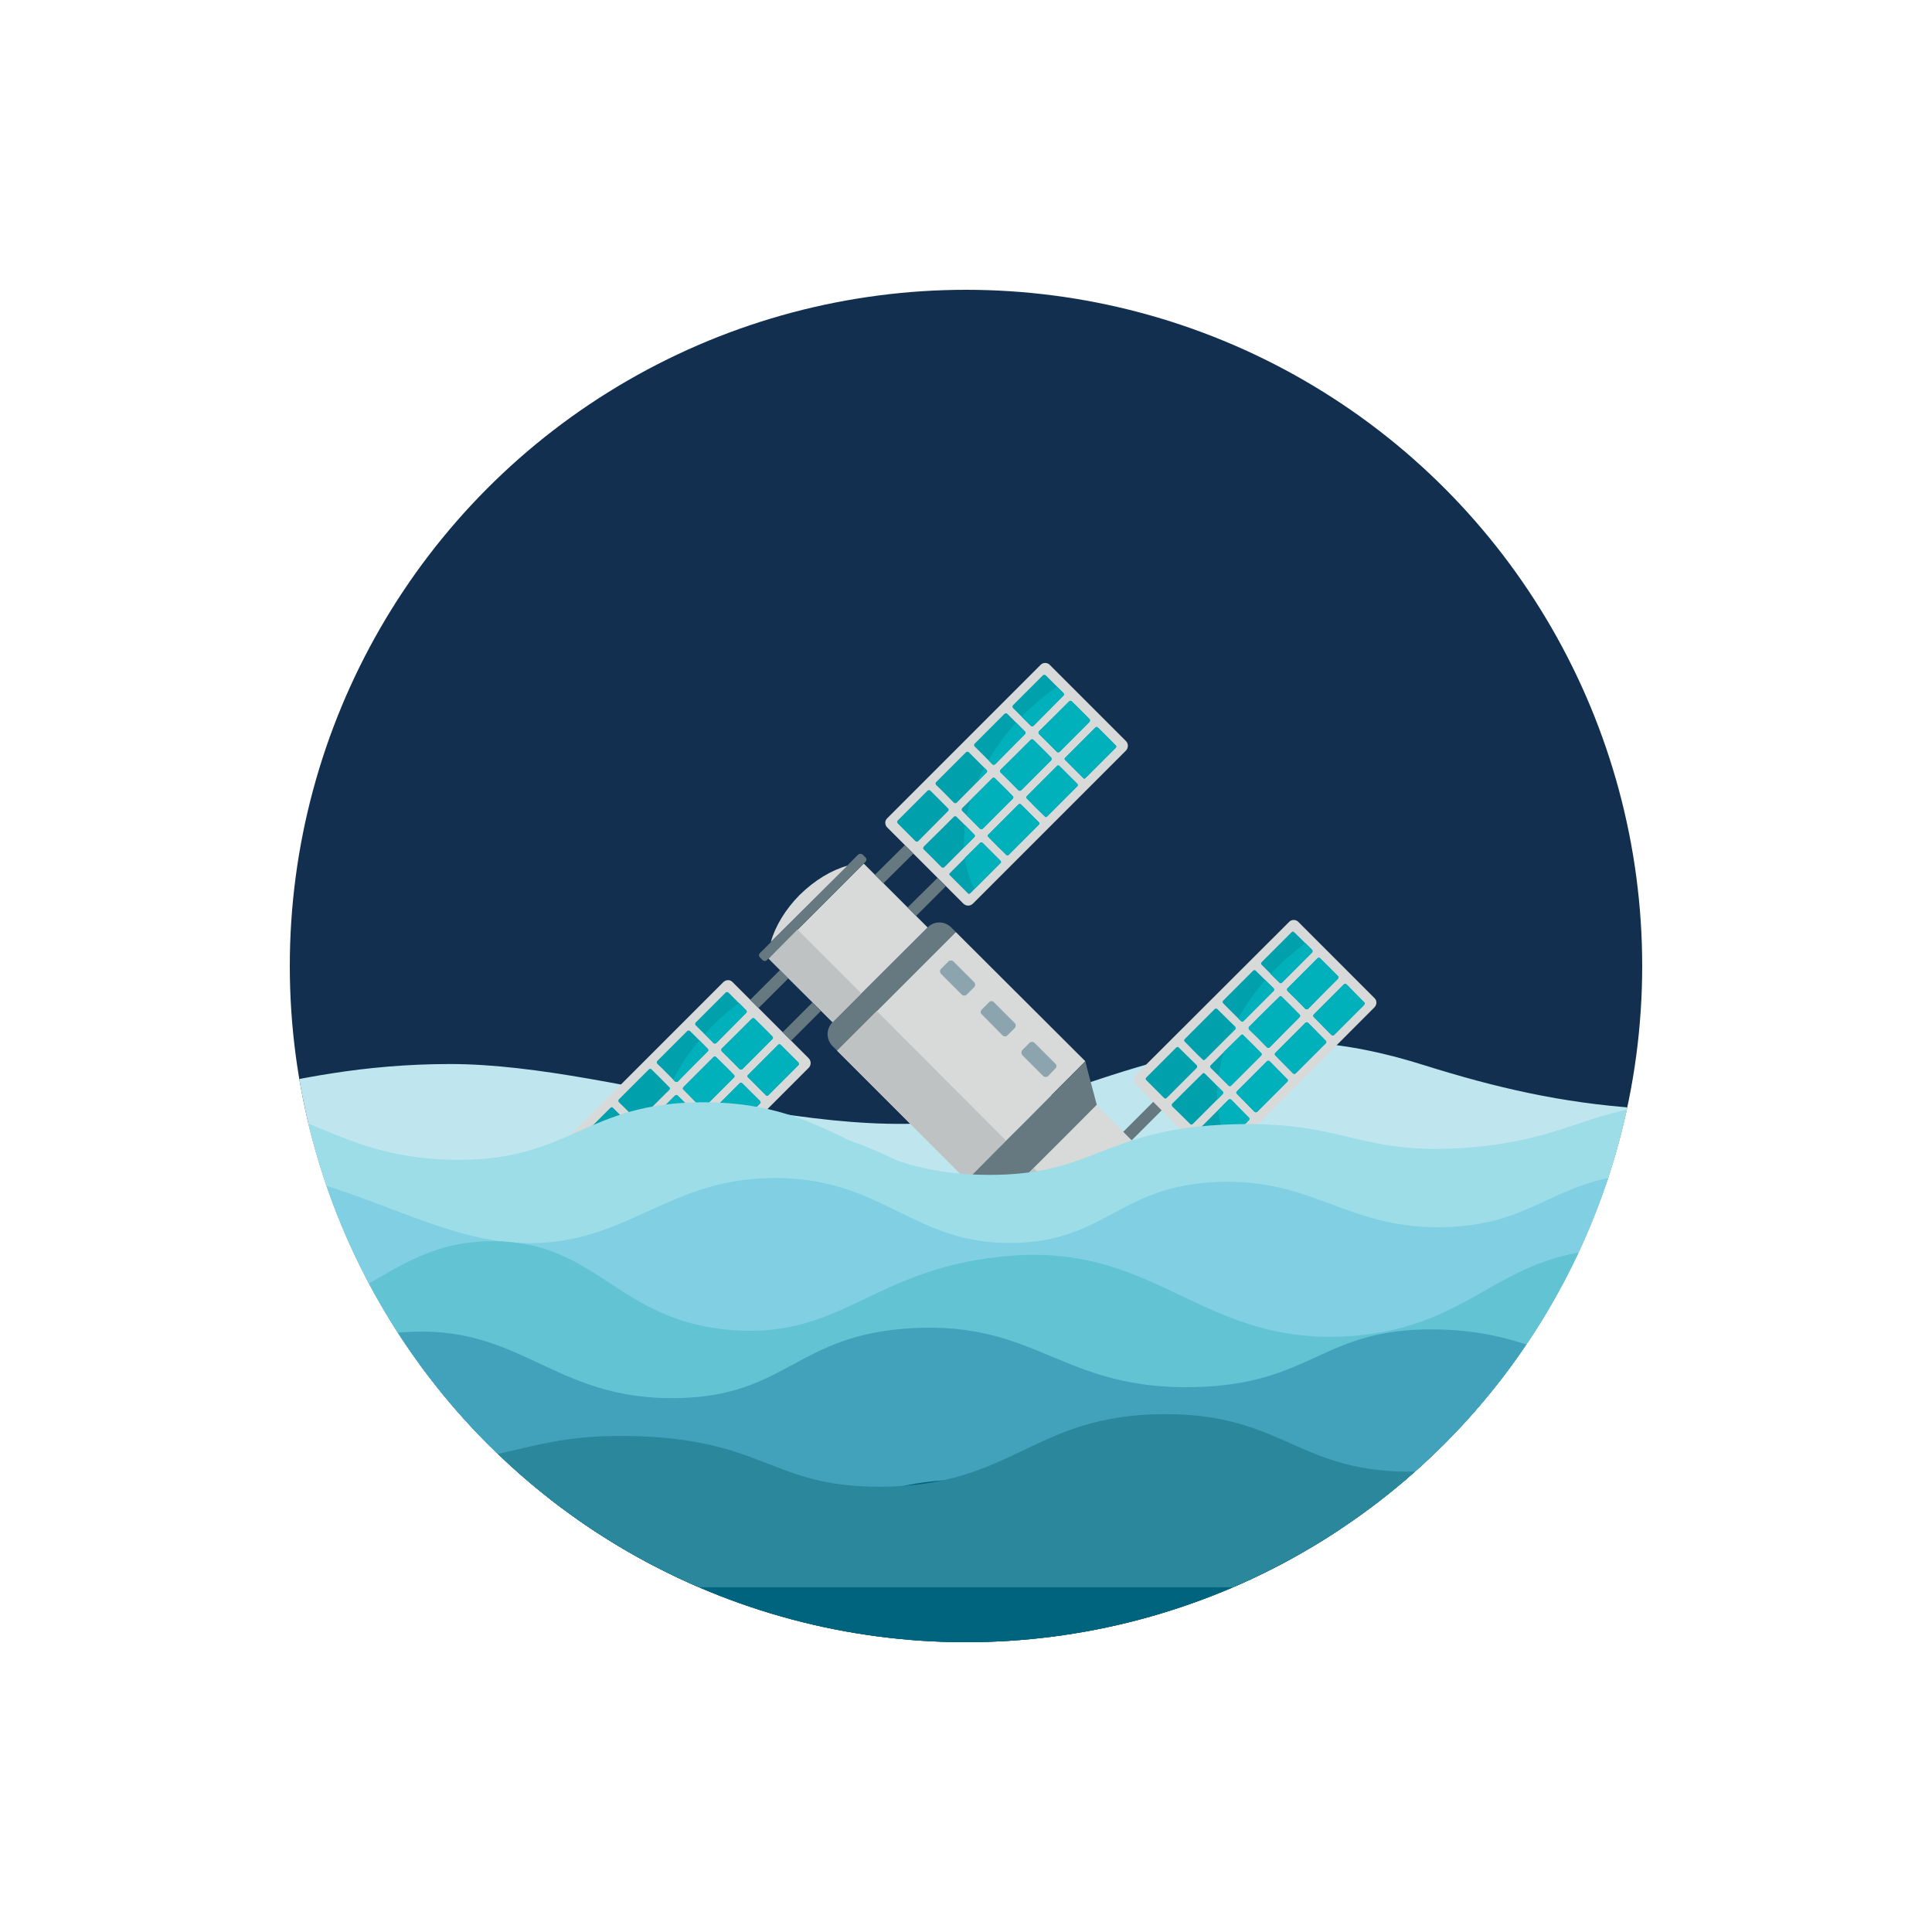 <?xml version="1.0" encoding="utf-8"?>
<!-- Generator: Adobe Illustrator 24.3.0, SVG Export Plug-In . SVG Version: 6.00 Build 0)  -->
<svg version="1.1" id="Layer_1" xmlns="http://www.w3.org/2000/svg" xmlns:xlink="http://www.w3.org/1999/xlink" x="0px" y="0px"
	 viewBox="0 0 500 500" style="enable-background:new 0 0 500 500;" xml:space="preserve">
<style type="text/css">
	.st0{fill:#122F4F;}
	.st1{clip-path:url(#SVGID_2_);}
	.st2{clip-path:url(#SVGID_4_);fill:#BFE6EF;}
	.st3{clip-path:url(#SVGID_4_);fill:#9CDDE8;}
	.st4{clip-path:url(#SVGID_4_);fill:#81CFE2;}
	.st5{clip-path:url(#SVGID_4_);fill:#62C3D3;}
	.st6{clip-path:url(#SVGID_4_);fill:#42A2BC;}
	.st7{clip-path:url(#SVGID_4_);fill:#00647F;}
	.st8{fill-rule:evenodd;clip-rule:evenodd;fill:#D8D9D9;}
	.st9{fill-rule:evenodd;clip-rule:evenodd;fill:#677980;}
	.st10{fill:#00A0AD;}
	.st11{fill:#00B0BB;}
	.st12{fill:#677980;}
	.st13{fill-rule:evenodd;clip-rule:evenodd;fill:#BEC2C3;}
	.st14{fill:#8CA4AD;}
	.st15{clip-path:url(#SVGID_2_);fill:#2B879C;}
	.st16{clip-path:url(#SVGID_6_);}
	.st17{clip-path:url(#SVGID_8_);fill:#9CDDE8;}
	.st18{clip-path:url(#SVGID_8_);fill:#81CFE2;}
	.st19{clip-path:url(#SVGID_8_);fill:#62C3D3;}
	.st20{clip-path:url(#SVGID_8_);fill:#42A2BC;}
	.st21{clip-path:url(#SVGID_8_);fill:#00647F;}
	.st22{clip-path:url(#SVGID_6_);fill:#2B879C;}
</style>
<circle class="st0" cx="250" cy="250" r="175"/>
<g>
	<defs>
		<circle id="SVGID_1_" cx="250" cy="250" r="175"/>
	</defs>
	<clipPath id="SVGID_2_">
		<use xlink:href="#SVGID_1_"  style="overflow:visible;"/>
	</clipPath>
	<g class="st1">
		<defs>
			<rect id="SVGID_3_" x="12.88" y="235.69" width="487.12" height="195.7"/>
		</defs>
		<clipPath id="SVGID_4_">
			<use xlink:href="#SVGID_3_"  style="overflow:visible;"/>
		</clipPath>
		<path class="st2" d="M500.16,282.55c-64.01,8.91-94.35,4.81-131.86-6.96c-37.5-11.77-59.93-4.91-103.43,10.43
			c-43.5,15.33-103.39-10.65-148.39-10.65c-45,0-72.06,15.58-103.89,15.58v32.63h487.38L500.16,282.55z"/>
		<path class="st3" d="M500.1,305.78c-11.52-6.32-29.47-14.07-51.05-13.62c-22.61,0.47-28.05,9.25-54.57,11.26
			c-27.83,2.11-31.47-6.96-60.66-6.06c-33.59,1.04-35.2,13.17-63.19,13.09c-34.55-0.09-39.41-18.64-73.38-18.79
			c-31.36-0.14-34.7,15.61-65.73,14.88c-30.75-0.73-39.16-16.48-69.14-16.66c-21.72-0.13-38.74,8.01-49.78,14.17v32.51h487.56
			L500.1,305.78z"/>
		<path class="st4" d="M499.72,321.17c-23.38-9.82-43.56-12.95-60.14-11.3c-23.65,2.34-27.44,13.16-49.93,14.07
			c-25.88,1.05-34.42-12.69-59.81-11.66c-25.34,1.03-28.78,15.21-52.38,15.78c-26.15,0.63-33.59-16.49-61.41-16.8
			c-28.91-0.33-39.01,17.96-66.67,16.81c-20.65-0.86-41.02-14.27-62.97-17.94c-17.05-2.85-27.71,1.46-73.83,19.66V358h487.12V321.17
			z"/>
		<path class="st5" d="M500.16,357.33c-16.63-13.68-41.25-29.13-69.13-27.65c-28.9,1.54-34.96,19.98-66.09,22.43
			c-38.51,3.03-50.1-23.49-87.84-20.78c-36.21,2.61-43.52,21.5-72.82,19.29c-29.67-2.24-34.58-22.72-61.55-23.01
			c-25.85-0.28-33.53,18.58-62.29,21.6c-16.49,1.73-38.63,2.23-67.85-22.48v47.5h487.41L500.16,357.33z"/>
		<path class="st6" d="M12.6,351.6c14.94,8.05,35.55,16.43,58.32,14.18c22.66-2.24,26.35-12.99,48.28-14.6
			c30.57-2.24,38.57,17.5,70.57,17.05c28.91-0.4,31.03-16.65,61.6-18.14c32.21-1.56,38.43,16.05,72.51,15.28
			c30.94-0.7,32.97-15.37,62.57-14.93c29.69,0.44,38.2,15.36,68.31,15.29c19.58-0.05,35.23-6.41,44.97-11.38v39.37H12.6V351.6z"/>
		<path class="st7" d="M499.72,406.6c-36.37-14.49-64.68-16.31-83.24-15.5c-37.48,1.63-46.58,14.48-81.33,12.92
			c-36.28-1.63-42.54-16.38-74.3-14.64c-27.68,1.51-29.33,13.07-57.13,13.78c-28.82,0.74-35.21-11.47-63.72-10.05
			c-26.39,1.32-27.83,12.11-50.07,11.19c-22.72-0.94-31.69-12.63-57.89-12.06c-8.24,0.18-14.9,1.51-19.44,2.58v36.56h487.12V406.6z"
			/>
	</g>
	<g class="st1">
		<polygon class="st8" points="247.35,241.2 280.88,274.65 250.17,305.44 216.64,271.91 		"/>
		<path class="st9" d="M247.35,241.2l-1.17-1.18c-1.72-1.72-4.47-1.72-6.11,0l-24.6,24.52c-1.72,1.72-1.72,4.47,0,6.19l1.18,1.18
			L247.35,241.2z"/>
		<polygon class="st8" points="240.06,240.02 223.53,223.49 198.93,248.09 215.46,264.55 		"/>
		<path class="st9" d="M223.22,221.14l0.78,0.78c0.31,0.31,0.31,0.78,0,1.1l-25.54,25.46c-0.31,0.31-0.78,0.31-1.1,0l-0.7-0.7
			c-0.31-0.31-0.31-0.78,0-1.1l25.46-25.54C222.43,220.91,222.9,220.91,223.22,221.14L223.22,221.14z"/>
		<path class="st8" d="M199.48,243.78c1.17-4.07,3.76-8.46,7.52-12.22c3.84-3.76,8.15-6.35,12.3-7.52L199.48,243.78z"/>
		<path class="st9" d="M283.85,285.94c-0.39-1.41-0.78-2.98-1.25-4.7c-0.55-1.96-1.1-4.15-1.72-6.58
			c-5.17,5.17-10.26,10.26-15.36,15.43c-5.17,5.09-10.26,10.19-15.36,15.36c2.43,0.63,4.54,1.18,6.5,1.72
			c1.72,0.47,3.29,0.86,4.78,1.25c3.68-3.76,7.44-7.44,11.2-11.2C276.41,293.46,280.17,289.7,283.85,285.94L283.85,285.94z"/>
		
			<rect x="269.03" y="292.16" transform="matrix(0.707 -0.707 0.707 0.707 -135.369 292.056)" class="st8" width="31.69" height="34.57"/>
		<path class="st9" d="M308.3,310.46l0.86,0.86c1.25,1.25,1.25,3.21,0,4.47l-17.94,17.94c-1.18,1.25-3.21,1.25-4.47,0l-0.86-0.86
			L308.3,310.46z"/>
		<path class="st8" d="M290.36,334.67c4.07-1.18,8.46-3.76,12.22-7.52c3.76-3.84,6.35-8.15,7.52-12.3L290.36,334.67z"/>
		<path class="st8" d="M271.71,172.1l19.66,19.66c0.7,0.71,0.7,1.8,0,2.51l-39.56,39.57c-0.71,0.71-1.8,0.71-2.51,0l-19.66-19.67
			c-0.71-0.7-0.71-1.8,0-2.43l39.64-39.64C269.91,171.39,271.08,171.39,271.71,172.1L271.71,172.1z"/>
		<g>
			<path class="st10" d="M266.78,187.84c0.16,0.16,0.47,0.16,0.7,0l7.76-7.83c0.16-0.16,0.16-0.47,0-0.63l-4.62-4.62
				c-0.16-0.16-0.47-0.16-0.71,0l-7.76,7.76c-0.16,0.16-0.16,0.47,0,0.71L266.78,187.84z"/>
			<path class="st10" d="M256.83,197.8c0.16,0.16,0.47,0.16,0.71,0c2.59-2.59,5.17-5.25,7.76-7.83c0.16-0.16,0.16-0.47,0-0.63
				c-1.57-1.57-3.06-3.06-4.62-4.62c-0.16-0.16-0.47-0.16-0.7,0c-2.59,2.59-5.17,5.17-7.76,7.76c-0.16,0.16-0.16,0.47,0,0.7
				C253.77,194.66,255.26,196.23,256.83,197.8z"/>
			<path class="st10" d="M256.83,201.4c-2.59,2.59-5.17,5.17-7.83,7.76c-0.16,0.23-0.16,0.55,0,0.7c1.57,1.57,3.13,3.06,4.62,4.62
				c0.23,0.16,0.55,0.16,0.7,0c2.59-2.59,5.17-5.17,7.76-7.76c0.23-0.24,0.23-0.55,0-0.71c-1.49-1.57-3.06-3.06-4.62-4.62
				C257.3,201.24,256.98,201.24,256.83,201.4z"/>
			<path class="st10" d="M268.89,189.96c1.57,1.57,3.13,3.06,4.62,4.62c0.23,0.16,0.55,0.16,0.7,0c2.59-2.59,5.17-5.17,7.76-7.76
				c0.16-0.23,0.16-0.55,0-0.71c-1.49-1.57-3.06-3.06-4.62-4.62c-0.16-0.16-0.47-0.16-0.63,0c-2.59,2.59-5.17,5.17-7.83,7.76
				C268.73,189.49,268.73,189.8,268.89,189.96z"/>
			<path class="st10" d="M264.27,204.53c2.59-2.59,5.17-5.17,7.76-7.76c0.16-0.23,0.16-0.55,0-0.7c-1.49-1.57-3.06-3.06-4.62-4.62
				c-0.16-0.16-0.47-0.16-0.63,0c-2.59,2.59-5.17,5.17-7.83,7.76c-0.16,0.23-0.16,0.55,0,0.7c1.57,1.57,3.13,3.06,4.62,4.62
				C263.8,204.69,264.11,204.69,264.27,204.53z"/>
			<path class="st10" d="M246.88,207.75c0.16,0.16,0.47,0.16,0.7,0c2.59-2.59,5.17-5.25,7.76-7.83c0.16-0.16,0.16-0.47,0-0.63
				c-1.57-1.57-3.06-3.06-4.62-4.62c-0.16-0.16-0.47-0.16-0.71,0c-2.59,2.59-5.17,5.17-7.76,7.76c-0.16,0.16-0.16,0.47,0,0.7
				C243.82,204.61,245.31,206.18,246.88,207.75z"/>
			<path class="st10" d="M264.27,208.22c-0.23-0.23-0.55-0.23-0.71,0c-2.59,2.59-5.17,5.17-7.76,7.76c-0.24,0.16-0.24,0.47,0,0.63
				c1.49,1.57,3.06,3.13,4.62,4.62c0.16,0.23,0.47,0.23,0.63,0c2.59-2.59,5.17-5.17,7.76-7.76c0.24-0.16,0.24-0.47,0-0.71
				C267.32,211.27,265.76,209.7,264.27,208.22z"/>
			<path class="st10" d="M245.39,209.23l-4.62-4.62c-0.16-0.16-0.47-0.16-0.7,0l-7.76,7.76c-0.16,0.16-0.16,0.47,0,0.71l4.62,4.62
				c0.16,0.16,0.47,0.16,0.7,0l7.76-7.83C245.54,209.7,245.54,209.39,245.39,209.23z"/>
			<path class="st10" d="M274.22,198.27c-0.23-0.23-0.55-0.23-0.7,0c-2.59,2.59-5.17,5.17-7.76,7.76c-0.23,0.16-0.23,0.47,0,0.63
				c1.49,1.57,3.06,3.13,4.62,4.62c0.16,0.23,0.47,0.23,0.63,0c2.59-2.59,5.17-5.17,7.76-7.76c0.23-0.16,0.23-0.47,0-0.71
				C277.27,201.32,275.71,199.75,274.22,198.27z"/>
			<path class="st10" d="M288.71,192.86l-4.54-4.54c-0.24-0.23-0.55-0.23-0.71,0l-7.76,7.76c-0.23,0.16-0.23,0.47,0,0.63l4.62,4.62
				c0.16,0.23,0.47,0.23,0.63,0l7.76-7.76C288.95,193.41,288.95,193.09,288.71,192.86z"/>
			<path class="st10" d="M254.32,218.17c-0.23-0.23-0.55-0.23-0.7,0l-7.76,7.76c-0.24,0.16-0.24,0.47,0,0.63l4.62,4.62
				c0.16,0.23,0.47,0.23,0.63,0l7.76-7.76c0.24-0.16,0.24-0.47,0-0.7L254.32,218.17z"/>
			<path class="st10" d="M252.13,215.97c-1.49-1.57-3.06-3.06-4.62-4.62c-0.16-0.16-0.47-0.16-0.63,0
				c-2.59,2.59-5.17,5.17-7.83,7.76c-0.16,0.24-0.16,0.55,0,0.71c1.57,1.57,3.13,3.06,4.62,4.62c0.24,0.16,0.55,0.16,0.71,0
				c2.59-2.59,5.17-5.17,7.76-7.76C252.36,216.44,252.36,216.13,252.13,215.97z"/>
		</g>
		<g>
			<path class="st11" d="M257.53,197.8c2.59-2.59,5.17-5.25,7.76-7.83c0.16-0.16,0.16-0.47,0-0.63l-2.35-2.35
				c-2.82,3.13-5.17,6.42-7.13,9.71l1.02,1.1C256.98,197.95,257.3,197.95,257.53,197.8z"/>
			<path class="st11" d="M254.32,214.48c2.59-2.59,5.17-5.17,7.76-7.76c0.23-0.24,0.23-0.55,0-0.71c-1.49-1.57-3.06-3.06-4.62-4.62
				c-0.16-0.16-0.47-0.16-0.63,0l-5.56,5.56c-0.47,1.41-0.78,2.74-1.1,4.07l3.45,3.45C253.85,214.64,254.16,214.64,254.32,214.48z"
				/>
			<path class="st11" d="M255.34,199.28l-0.63-0.63c-0.63,1.18-1.25,2.43-1.72,3.6l2.35-2.35
				C255.49,199.75,255.49,199.44,255.34,199.28z"/>
			<path class="st11" d="M268.89,189.96c1.57,1.57,3.13,3.06,4.62,4.62c0.23,0.16,0.55,0.16,0.7,0c2.59-2.59,5.17-5.17,7.76-7.76
				c0.16-0.23,0.16-0.55,0-0.71c-1.49-1.57-3.06-3.06-4.62-4.62c-0.16-0.16-0.47-0.16-0.63,0c-2.59,2.59-5.17,5.17-7.83,7.76
				C268.73,189.49,268.73,189.8,268.89,189.96z"/>
			<path class="st11" d="M266.78,191.45c-2.59,2.59-5.17,5.17-7.83,7.76c-0.16,0.23-0.16,0.55,0,0.7c1.57,1.57,3.13,3.06,4.62,4.62
				c0.23,0.16,0.55,0.16,0.71,0c2.59-2.59,5.17-5.17,7.76-7.76c0.16-0.23,0.16-0.55,0-0.7c-1.49-1.57-3.06-3.06-4.62-4.62
				C267.25,191.29,266.93,191.29,266.78,191.45z"/>
			<path class="st11" d="M267.48,187.84l7.76-7.83c0.16-0.16,0.16-0.47,0-0.63l-1.65-1.65c-2.98,2.04-5.95,4.47-8.7,7.21
				c-0.16,0.16-0.31,0.31-0.47,0.55l2.35,2.35C266.93,188,267.25,188,267.48,187.84z"/>
			<path class="st11" d="M288.71,192.86l-4.54-4.54c-0.24-0.23-0.55-0.23-0.71,0l-7.76,7.76c-0.23,0.16-0.23,0.47,0,0.63l4.62,4.62
				c0.16,0.23,0.47,0.23,0.63,0l7.76-7.76C288.95,193.41,288.95,193.09,288.71,192.86z"/>
			<path class="st11" d="M274.22,198.27c-0.23-0.23-0.55-0.23-0.7,0c-2.59,2.59-5.17,5.17-7.76,7.76c-0.23,0.16-0.23,0.47,0,0.63
				c1.49,1.57,3.06,3.13,4.62,4.62c0.16,0.23,0.47,0.23,0.63,0c2.59-2.59,5.17-5.17,7.76-7.76c0.23-0.16,0.23-0.47,0-0.71
				C277.27,201.32,275.71,199.75,274.22,198.27z"/>
			<path class="st11" d="M264.27,208.22c-0.23-0.23-0.55-0.23-0.71,0c-2.59,2.59-5.17,5.17-7.76,7.76c-0.24,0.16-0.24,0.47,0,0.63
				c1.49,1.57,3.06,3.13,4.62,4.62c0.16,0.23,0.47,0.23,0.63,0c2.59-2.59,5.17-5.17,7.76-7.76c0.24-0.16,0.24-0.47,0-0.71
				C267.32,211.27,265.76,209.7,264.27,208.22z"/>
			<path class="st11" d="M254.32,218.17c-0.23-0.23-0.55-0.23-0.7,0L249.7,222c0.39,2.9,1.25,5.64,2.51,8.07l6.66-6.66
				c0.24-0.16,0.24-0.47,0-0.7L254.32,218.17z"/>
			<path class="st11" d="M252.13,215.97l-2.35-2.35c-0.24,1.96-0.39,3.84-0.31,5.64l2.66-2.59
				C252.36,216.44,252.36,216.13,252.13,215.97z"/>
		</g>
		<g>
			<polygon class="st12" points="234.18,218.71 226.43,226.39 228.62,228.59 236.38,220.91 			"/>
			<polygon class="st12" points="242.65,227.18 234.89,234.85 237.08,237.05 244.76,229.37 			"/>
		</g>
		<path class="st8" d="M147.54,296.28l19.66,19.66c0.71,0.71,1.8,0.71,2.51,0l39.56-39.57c0.7-0.7,0.7-1.8,0-2.51l-19.66-19.67
			c-0.63-0.71-1.72-0.71-2.43,0l-39.64,39.64C146.91,294.48,146.91,295.57,147.54,296.28L147.54,296.28z"/>
		<g>
			<path class="st10" d="M184.67,269.95c0.16,0.16,0.47,0.16,0.7,0l7.76-7.83c0.16-0.16,0.16-0.47,0-0.63l-4.62-4.62
				c-0.16-0.16-0.47-0.16-0.71,0l-7.76,7.76c-0.16,0.16-0.16,0.47,0,0.71L184.67,269.95z"/>
			<path class="st10" d="M164.77,289.85c0.16,0.16,0.47,0.16,0.71,0c2.59-2.66,5.17-5.25,7.76-7.83c0.16-0.16,0.16-0.47,0-0.63
				c-1.57-1.57-3.06-3.13-4.62-4.62c-0.16-0.23-0.47-0.23-0.71,0c-2.59,2.59-5.17,5.17-7.76,7.76c-0.16,0.16-0.16,0.47,0,0.7
				C161.72,286.72,163.21,288.29,164.77,289.85z"/>
			<path class="st10" d="M174.72,279.9c0.16,0.16,0.47,0.16,0.7,0c2.59-2.66,5.17-5.25,7.76-7.83c0.16-0.16,0.16-0.47,0-0.63
				c-1.57-1.57-3.06-3.13-4.62-4.62c-0.16-0.16-0.47-0.16-0.7,0c-2.59,2.59-5.17,5.17-7.76,7.76c-0.16,0.16-0.16,0.47,0,0.71
				C171.67,276.77,173.16,278.34,174.72,279.9z"/>
			<path class="st10" d="M186.79,272.07c1.57,1.57,3.13,3.06,4.62,4.62c0.23,0.16,0.55,0.16,0.7,0c2.59-2.59,5.17-5.17,7.76-7.76
				c0.23-0.23,0.23-0.55,0-0.7c-1.49-1.57-3.06-3.06-4.62-4.62c-0.16-0.16-0.47-0.16-0.63,0c-2.59,2.59-5.17,5.17-7.83,7.76
				C186.63,271.6,186.63,271.91,186.79,272.07z"/>
			<path class="st10" d="M174.72,283.51c-2.59,2.59-5.17,5.17-7.76,7.76c-0.23,0.23-0.23,0.55,0,0.7c1.49,1.57,3.06,3.06,4.54,4.62
				c0.23,0.16,0.55,0.16,0.7,0c2.59-2.59,5.17-5.17,7.76-7.76c0.23-0.23,0.23-0.55,0-0.71c-1.49-1.57-3.06-3.06-4.62-4.62
				C175.19,283.35,174.88,283.35,174.72,283.51z"/>
			<path class="st10" d="M182.16,286.64c2.59-2.59,5.17-5.17,7.76-7.76c0.24-0.23,0.24-0.55,0-0.71c-1.49-1.57-3.06-3.06-4.62-4.62
				c-0.16-0.16-0.47-0.16-0.63,0c-2.59,2.59-5.17,5.17-7.76,7.76c-0.24,0.23-0.24,0.55,0,0.71c1.49,1.57,3.06,3.06,4.54,4.62
				C181.69,286.8,182.01,286.8,182.16,286.64z"/>
			<path class="st10" d="M172.22,300.27c-0.23-0.23-0.55-0.23-0.7,0l-7.76,7.76c-0.23,0.16-0.23,0.47,0,0.63l4.62,4.62
				c0.16,0.23,0.47,0.23,0.63,0l7.76-7.76c0.24-0.16,0.24-0.47,0-0.7L172.22,300.27z"/>
			<path class="st10" d="M206.61,274.97l-4.54-4.54c-0.24-0.24-0.55-0.24-0.71,0l-7.76,7.76c-0.23,0.16-0.23,0.47,0,0.63l4.62,4.62
				c0.16,0.23,0.47,0.23,0.63,0l7.76-7.76C206.84,275.52,206.84,275.2,206.61,274.97z"/>
			<path class="st10" d="M192.11,280.37c-0.23-0.23-0.55-0.23-0.7,0c-2.59,2.59-5.17,5.17-7.76,7.76c-0.23,0.16-0.23,0.47,0,0.63
				c1.49,1.57,3.06,3.13,4.62,4.62c0.16,0.23,0.47,0.23,0.63,0c2.59-2.59,5.17-5.17,7.76-7.76c0.24-0.16,0.24-0.47,0-0.71
				C195.17,283.43,193.6,281.86,192.11,280.37z"/>
			<path class="st10" d="M170.02,298.08c-1.49-1.57-3.06-3.06-4.62-4.62c-0.16-0.16-0.47-0.16-0.63,0
				c-2.59,2.59-5.17,5.17-7.76,7.76c-0.23,0.23-0.23,0.55,0,0.7c1.49,1.57,3.06,3.06,4.54,4.62c0.24,0.16,0.55,0.16,0.71,0
				c2.59-2.59,5.17-5.17,7.76-7.76C170.26,298.55,170.26,298.24,170.02,298.08z"/>
			<path class="st10" d="M163.28,291.34l-4.62-4.62c-0.16-0.23-0.47-0.23-0.7,0l-7.76,7.76c-0.16,0.16-0.16,0.47,0,0.71l4.62,4.62
				c0.16,0.16,0.47,0.16,0.71,0l7.76-7.83C163.44,291.81,163.44,291.5,163.28,291.34z"/>
			<path class="st10" d="M182.16,290.32c-0.23-0.23-0.55-0.23-0.71,0c-2.59,2.59-5.17,5.17-7.76,7.76c-0.24,0.16-0.24,0.47,0,0.63
				c1.49,1.57,3.06,3.13,4.62,4.62c0.16,0.24,0.47,0.24,0.63,0c2.59-2.59,5.17-5.17,7.76-7.76c0.23-0.16,0.23-0.47,0-0.71
				C185.22,293.38,183.65,291.81,182.16,290.32z"/>
		</g>
		<g>
			<path class="st11" d="M172.22,296.59c2.59-2.59,5.17-5.17,7.76-7.76c0.23-0.23,0.23-0.55,0-0.71c-1.49-1.57-3.06-3.06-4.62-4.62
				c-0.16-0.16-0.47-0.16-0.63,0l-3.84,3.84c-0.78,2.35-1.25,4.7-1.57,7.05l2.19,2.19C171.75,296.75,172.06,296.75,172.22,296.59z"
				/>
			<path class="st11" d="M173.23,281.39l-0.08-0.08c-0.16,0.47-0.39,0.94-0.55,1.41l0.63-0.7
				C173.39,281.86,173.39,281.55,173.23,281.39z"/>
			<path class="st11" d="M175.43,279.9c2.59-2.66,5.17-5.25,7.76-7.83c0.16-0.16,0.16-0.47,0-0.63l-2.19-2.19
				c-2.74,3.21-5.01,6.58-6.82,10.11l0.55,0.55C174.88,280.06,175.19,280.06,175.43,279.9z"/>
			<path class="st11" d="M186.79,272.07c1.57,1.57,3.13,3.06,4.62,4.62c0.23,0.16,0.55,0.16,0.7,0c2.59-2.59,5.17-5.17,7.76-7.76
				c0.23-0.23,0.23-0.55,0-0.7c-1.49-1.57-3.06-3.06-4.62-4.62c-0.16-0.16-0.47-0.16-0.63,0c-2.59,2.59-5.17,5.17-7.83,7.76
				C186.63,271.6,186.63,271.91,186.79,272.07z"/>
			<path class="st11" d="M184.67,273.56c-2.59,2.59-5.17,5.17-7.76,7.76c-0.24,0.23-0.24,0.55,0,0.71c1.49,1.57,3.06,3.06,4.54,4.62
				c0.24,0.16,0.55,0.16,0.71,0c2.59-2.59,5.17-5.17,7.76-7.76c0.24-0.23,0.24-0.55,0-0.71c-1.49-1.57-3.06-3.06-4.62-4.62
				C185.14,273.4,184.83,273.4,184.67,273.56z"/>
			<path class="st11" d="M185.38,269.95l7.76-7.83c0.16-0.16,0.16-0.47,0-0.63l-1.88-1.96c-2.35,1.72-4.62,3.68-6.74,5.8
				c-0.7,0.78-1.49,1.49-2.12,2.27l2.27,2.35C184.83,270.11,185.14,270.11,185.38,269.95z"/>
			<path class="st11" d="M192.11,280.37c-0.23-0.23-0.55-0.23-0.7,0c-2.59,2.59-5.17,5.17-7.76,7.76c-0.23,0.16-0.23,0.47,0,0.63
				c1.49,1.57,3.06,3.13,4.62,4.62c0.16,0.23,0.47,0.23,0.63,0c2.59-2.59,5.17-5.17,7.76-7.76c0.24-0.16,0.24-0.47,0-0.71
				C195.17,283.43,193.6,281.86,192.11,280.37z"/>
			<path class="st11" d="M206.61,274.97l-4.54-4.54c-0.24-0.24-0.55-0.24-0.71,0l-7.76,7.76c-0.23,0.16-0.23,0.47,0,0.63l4.62,4.62
				c0.16,0.23,0.47,0.23,0.63,0l7.76-7.76C206.84,275.52,206.84,275.2,206.61,274.97z"/>
			<path class="st11" d="M182.16,290.32c-0.23-0.23-0.55-0.23-0.71,0c-2.59,2.59-5.17,5.17-7.76,7.76c-0.24,0.16-0.24,0.47,0,0.63
				c1.49,1.57,3.06,3.13,4.62,4.62c0.16,0.24,0.47,0.24,0.63,0c2.59-2.59,5.17-5.17,7.76-7.76c0.23-0.16,0.23-0.47,0-0.71
				C185.22,293.38,183.65,291.81,182.16,290.32z"/>
			<path class="st11" d="M172.22,300.27c-0.23-0.23-0.55-0.23-0.7,0l-2.19,2.12c0.39,2.9,1.25,5.64,2.51,8.07l4.94-4.94
				c0.24-0.16,0.24-0.47,0-0.7L172.22,300.27z"/>
			<path class="st11" d="M170.02,298.08l-0.94-0.94c0,0.86,0,1.72,0,2.51l0.94-0.86C170.26,298.55,170.26,298.24,170.02,298.08z"/>
		</g>
		<g>
			<polygon class="st12" points="201.91,250.99 194.15,258.75 196.34,260.86 204.02,253.19 			"/>
			
				<rect x="202.12" y="262.84" transform="matrix(0.707 -0.707 0.707 0.707 -126.163 224.204)" class="st12" width="10.86" height="3.1"/>
		</g>
		<path class="st8" d="M214.05,360.6l19.66,19.67c0.71,0.7,1.8,0.7,2.43,0l39.64-39.64c0.7-0.63,0.7-1.8,0-2.43l-19.66-19.67
			c-0.71-0.7-1.8-0.7-2.51,0l-39.56,39.57C213.35,358.8,213.35,359.89,214.05,360.6L214.05,360.6z"/>
		<g>
			<path class="st10" d="M241.24,344.15c0.16,0.23,0.47,0.23,0.63,0c2.59-2.59,5.17-5.17,7.76-7.76c0.23-0.16,0.23-0.47,0-0.63
				c-1.49-1.57-3.06-3.13-4.54-4.62c-0.24-0.23-0.55-0.23-0.71,0c-2.59,2.59-5.17,5.17-7.76,7.76c-0.24,0.16-0.24,0.47,0,0.7
				C238.1,341.09,239.67,342.66,241.24,344.15z"/>
			<path class="st10" d="M253.3,336.39c1.57,1.57,3.06,3.06,4.62,4.62c0.16,0.16,0.47,0.16,0.7,0c2.59-2.59,5.17-5.17,7.76-7.76
				c0.16-0.23,0.16-0.55,0-0.71c-1.57-1.57-3.06-3.06-4.62-4.62c-0.16-0.16-0.47-0.16-0.71,0c-2.59,2.59-5.17,5.17-7.76,7.76
				C253.14,335.92,253.14,336.23,253.3,336.39z"/>
			<path class="st10" d="M251.19,334.2c0.16,0.24,0.47,0.24,0.63,0l7.76-7.76c0.23-0.16,0.23-0.47,0-0.63l-4.54-4.62
				c-0.23-0.24-0.55-0.24-0.7,0l-7.76,7.76c-0.24,0.16-0.24,0.47,0,0.71L251.19,334.2z"/>
			<path class="st10" d="M231.29,354.1c0.16,0.24,0.47,0.24,0.63,0c2.59-2.59,5.17-5.17,7.76-7.76c0.23-0.16,0.23-0.47,0-0.63
				c-1.49-1.57-3.06-3.13-4.54-4.62c-0.24-0.24-0.55-0.24-0.71,0c-2.59,2.59-5.17,5.17-7.76,7.76c-0.23,0.16-0.23,0.47,0,0.7
				C228.15,351.04,229.72,352.61,231.29,354.1z"/>
			<path class="st10" d="M241.16,347.83c-2.59,2.59-5.17,5.17-7.76,7.76c-0.16,0.23-0.16,0.55,0,0.7c1.57,1.57,3.06,3.06,4.62,4.62
				c0.16,0.16,0.47,0.16,0.71,0c2.59-2.59,5.17-5.17,7.76-7.76c0.16-0.24,0.16-0.55,0-0.71c-1.57-1.57-3.06-3.06-4.62-4.62
				C241.71,347.67,241.39,347.67,241.16,347.83z"/>
			<path class="st10" d="M248.68,350.96c2.59-2.59,5.17-5.17,7.76-7.76c0.16-0.23,0.16-0.55,0-0.71c-1.57-1.57-3.06-3.06-4.62-4.62
				c-0.16-0.16-0.47-0.16-0.7,0c-2.59,2.59-5.17,5.17-7.76,7.76c-0.16,0.23-0.16,0.55,0,0.71c1.57,1.57,3.06,3.06,4.62,4.62
				C248.13,351.12,248.44,351.12,248.68,350.96z"/>
			<path class="st10" d="M248.6,354.57c-0.16-0.16-0.47-0.16-0.63,0c-2.59,2.59-5.17,5.17-7.83,7.83c-0.16,0.16-0.16,0.47,0,0.63
				c1.57,1.57,3.13,3.06,4.62,4.62c0.23,0.16,0.55,0.16,0.7,0c2.59-2.59,5.17-5.17,7.76-7.76c0.16-0.24,0.16-0.47,0-0.71
				C251.66,357.7,250.17,356.13,248.6,354.57z"/>
			<path class="st10" d="M258.55,344.62c-0.16-0.16-0.47-0.16-0.63,0c-2.59,2.59-5.25,5.25-7.83,7.83c-0.16,0.16-0.16,0.47,0,0.63
				c1.57,1.57,3.13,3.06,4.62,4.62c0.23,0.16,0.55,0.16,0.7,0c2.59-2.59,5.17-5.17,7.76-7.76c0.16-0.23,0.16-0.47,0-0.7
				C261.6,347.75,260.12,346.18,258.55,344.62z"/>
			<path class="st10" d="M229.72,355.66l-4.54-4.62c-0.23-0.23-0.55-0.23-0.7,0l-7.76,7.76c-0.24,0.16-0.24,0.47,0,0.71l4.62,4.54
				c0.16,0.23,0.47,0.23,0.63,0l7.76-7.76C229.95,356.13,229.95,355.82,229.72,355.66z"/>
			<path class="st10" d="M273.12,339.29l-4.62-4.62c-0.16-0.16-0.47-0.16-0.63,0l-7.83,7.83c-0.16,0.16-0.16,0.47,0,0.63l4.62,4.62
				c0.23,0.16,0.55,0.16,0.7,0l7.76-7.76C273.28,339.76,273.28,339.52,273.12,339.29z"/>
			<path class="st10" d="M236.53,362.4c-1.57-1.57-3.06-3.06-4.62-4.62c-0.16-0.16-0.47-0.16-0.7,0c-2.59,2.59-5.17,5.17-7.76,7.76
				c-0.16,0.23-0.16,0.55,0,0.71c1.57,1.57,3.06,3.06,4.62,4.62c0.16,0.16,0.47,0.16,0.7,0c2.59-2.59,5.17-5.17,7.76-7.76
				C236.69,362.87,236.69,362.56,236.53,362.4z"/>
			<path class="st10" d="M238.65,364.52c-0.16-0.16-0.47-0.16-0.63,0l-7.83,7.83c-0.16,0.16-0.16,0.47,0,0.63l4.62,4.62
				c0.23,0.16,0.55,0.16,0.71,0l7.76-7.76c0.16-0.23,0.16-0.47,0-0.7L238.65,364.52z"/>
		</g>
		<g>
			<path class="st11" d="M251.81,334.2l7.76-7.76c0.23-0.16,0.23-0.47,0-0.63l-1.57-1.65c-2.82,1.88-5.48,4.15-7.99,6.66
				c-0.39,0.39-0.78,0.78-1.1,1.18l2.27,2.19C251.34,334.43,251.66,334.43,251.81,334.2z"/>
			<path class="st11" d="M239.67,345.71l-0.31-0.39c-0.39,0.86-0.78,1.72-1.18,2.59l1.49-1.57
				C239.9,346.18,239.9,345.87,239.67,345.71z"/>
			<path class="st11" d="M253.3,336.39c1.57,1.57,3.06,3.06,4.62,4.62c0.16,0.16,0.47,0.16,0.7,0c2.59-2.59,5.17-5.17,7.76-7.76
				c0.16-0.23,0.16-0.55,0-0.71c-1.57-1.57-3.06-3.06-4.62-4.62c-0.16-0.16-0.47-0.16-0.71,0c-2.59,2.59-5.17,5.17-7.76,7.76
				C253.14,335.92,253.14,336.23,253.3,336.39z"/>
			<path class="st11" d="M251.11,337.88c-2.59,2.59-5.17,5.17-7.76,7.76c-0.16,0.23-0.16,0.55,0,0.71c1.57,1.57,3.06,3.06,4.62,4.62
				c0.16,0.16,0.47,0.16,0.7,0c2.59-2.59,5.17-5.17,7.76-7.76c0.16-0.23,0.16-0.55,0-0.71c-1.57-1.57-3.06-3.06-4.62-4.62
				C251.66,337.72,251.34,337.72,251.11,337.88z"/>
			<path class="st11" d="M238.73,360.91c2.59-2.59,5.17-5.17,7.76-7.76c0.16-0.24,0.16-0.55,0-0.71c-1.57-1.57-3.06-3.06-4.62-4.62
				c-0.16-0.16-0.47-0.16-0.7,0l-4.78,4.78c-0.55,1.8-0.94,3.6-1.25,5.33l2.9,2.98C238.18,361.07,238.49,361.07,238.73,360.91z"/>
			<path class="st11" d="M241.86,344.15c2.59-2.59,5.17-5.17,7.76-7.76c0.23-0.16,0.23-0.47,0-0.63l-2.19-2.19
				c-2.74,3.13-5.09,6.42-6.97,9.79l0.78,0.78C241.39,344.38,241.71,344.38,241.86,344.15z"/>
			<path class="st11" d="M258.55,344.62c-0.16-0.16-0.47-0.16-0.63,0c-2.59,2.59-5.25,5.25-7.83,7.83c-0.16,0.16-0.16,0.47,0,0.63
				c1.57,1.57,3.13,3.06,4.62,4.62c0.23,0.16,0.55,0.16,0.7,0c2.59-2.59,5.17-5.17,7.76-7.76c0.16-0.23,0.16-0.47,0-0.7
				C261.6,347.75,260.12,346.18,258.55,344.62z"/>
			<path class="st11" d="M236.53,362.4l-1.8-1.8c-0.16,1.49-0.23,2.98-0.16,4.39l1.96-1.88
				C236.69,362.87,236.69,362.56,236.53,362.4z"/>
			<path class="st11" d="M273.12,339.29l-4.62-4.62c-0.16-0.16-0.47-0.16-0.63,0l-7.83,7.83c-0.16,0.16-0.16,0.47,0,0.63l4.62,4.62
				c0.23,0.16,0.55,0.16,0.7,0l7.76-7.76C273.28,339.76,273.28,339.52,273.12,339.29z"/>
			<path class="st11" d="M238.65,364.52c-0.16-0.16-0.47-0.16-0.63,0l-3.21,3.21c0.39,2.9,1.18,5.64,2.43,8.07l6.03-5.95
				c0.16-0.23,0.16-0.47,0-0.7L238.65,364.52z"/>
			<path class="st11" d="M248.6,354.57c-0.16-0.16-0.47-0.16-0.63,0c-2.59,2.59-5.17,5.17-7.83,7.83c-0.16,0.16-0.16,0.47,0,0.63
				c1.57,1.57,3.13,3.06,4.62,4.62c0.23,0.16,0.55,0.16,0.7,0c2.59-2.59,5.17-5.17,7.76-7.76c0.16-0.24,0.16-0.47,0-0.71
				C251.66,357.7,250.17,356.13,248.6,354.57z"/>
		</g>
		<g>
			
				<rect x="260.17" y="318.7" transform="matrix(0.707 -0.707 0.707 0.707 -148.66 281.617)" class="st12" width="10.86" height="3.1"/>
			<polygon class="st12" points="276.8,323.78 269.13,331.45 271.24,333.65 279,325.97 			"/>
		</g>
		<path class="st8" d="M336.03,238.61l19.66,19.67c0.7,0.63,0.7,1.72,0,2.43l-39.56,39.64c-0.71,0.71-1.8,0.71-2.51,0l-19.66-19.66
			c-0.7-0.71-0.7-1.8,0-2.51l39.64-39.57C334.23,237.91,335.4,237.91,336.03,238.61L336.03,238.61z"/>
		<g>
			<path class="st10" d="M321.15,264.23c0.16,0.23,0.47,0.23,0.7,0c2.59-2.59,5.17-5.17,7.76-7.76c0.16-0.16,0.16-0.47,0-0.7
				c-1.57-1.49-3.06-3.06-4.62-4.54c-0.16-0.23-0.47-0.23-0.7,0c-2.59,2.59-5.17,5.17-7.76,7.76c-0.16,0.16-0.16,0.47,0,0.63
				C318.09,261.18,319.58,262.74,321.15,264.23z"/>
			<path class="st10" d="M321.15,267.92c-2.66,2.59-5.25,5.17-7.83,7.76c-0.16,0.16-0.16,0.47,0,0.71c1.57,1.49,3.13,3.06,4.62,4.54
				c0.23,0.23,0.47,0.23,0.7,0c2.59-2.59,5.17-5.17,7.76-7.76c0.16-0.16,0.16-0.47,0-0.63c-1.57-1.57-3.06-3.13-4.62-4.62
				C321.62,267.68,321.3,267.68,321.15,267.92z"/>
			<path class="st10" d="M311.2,274.18c0.16,0.23,0.47,0.23,0.71,0c2.59-2.59,5.17-5.17,7.76-7.76c0.16-0.16,0.16-0.47,0-0.71
				c-1.57-1.49-3.06-3.06-4.62-4.54c-0.16-0.23-0.47-0.23-0.7,0c-2.59,2.59-5.17,5.17-7.76,7.76c-0.16,0.16-0.16,0.47,0,0.63
				C308.14,271.13,309.63,272.69,311.2,274.18z"/>
			<path class="st10" d="M331.1,254.28c0.16,0.23,0.47,0.23,0.71,0l7.76-7.76c0.16-0.16,0.16-0.47,0-0.71l-4.62-4.54
				c-0.16-0.23-0.47-0.23-0.7,0l-7.76,7.76c-0.16,0.16-0.16,0.47,0,0.63L331.1,254.28z"/>
			<path class="st10" d="M333.21,256.48c1.57,1.49,3.13,3.06,4.62,4.62c0.23,0.16,0.47,0.16,0.7,0c2.59-2.66,5.17-5.25,7.76-7.83
				c0.16-0.16,0.16-0.47,0-0.63c-1.57-1.57-3.06-3.13-4.62-4.62c-0.16-0.23-0.47-0.23-0.71,0c-2.59,2.59-5.17,5.17-7.76,7.76
				C333.05,255.93,333.05,256.24,333.21,256.48z"/>
			<path class="st10" d="M328.59,271.05c2.59-2.66,5.17-5.25,7.76-7.83c0.16-0.16,0.16-0.47,0-0.63c-1.57-1.57-3.06-3.13-4.62-4.62
				c-0.16-0.23-0.47-0.23-0.63,0c-2.66,2.59-5.25,5.17-7.83,7.76c-0.16,0.16-0.16,0.47,0,0.71c1.57,1.49,3.13,3.06,4.62,4.62
				C328.12,271.21,328.35,271.21,328.59,271.05z"/>
			<path class="st10" d="M328.59,274.65c-0.23-0.16-0.55-0.16-0.7,0c-2.59,2.59-5.17,5.17-7.76,7.76c-0.23,0.23-0.23,0.55,0,0.7
				c1.49,1.57,3.06,3.06,4.54,4.62c0.23,0.16,0.55,0.16,0.7,0c2.59-2.59,5.17-5.17,7.76-7.76c0.24-0.23,0.24-0.55,0-0.7
				C331.64,277.71,330.08,276.22,328.59,274.65z"/>
			<path class="st10" d="M338.54,264.7c-0.23-0.16-0.55-0.16-0.7,0c-2.59,2.59-5.17,5.17-7.76,7.76c-0.23,0.23-0.23,0.55,0,0.71
				c1.49,1.57,3.06,3.06,4.54,4.62c0.23,0.16,0.55,0.16,0.7,0c2.59-2.59,5.17-5.17,7.76-7.76c0.23-0.23,0.23-0.55,0-0.71
				C341.59,267.76,340.03,266.27,338.54,264.7z"/>
			<path class="st10" d="M353.03,259.38l-4.54-4.62c-0.23-0.16-0.55-0.16-0.7,0l-7.76,7.76c-0.23,0.23-0.23,0.55,0,0.71l4.54,4.62
				c0.24,0.16,0.55,0.16,0.7,0l7.76-7.76C353.27,259.85,353.27,259.53,353.03,259.38z"/>
			<path class="st10" d="M316.45,282.49c-1.57-1.57-3.06-3.13-4.62-4.62c-0.16-0.23-0.47-0.23-0.63,0
				c-2.66,2.59-5.25,5.17-7.83,7.76c-0.16,0.16-0.16,0.47,0,0.71c1.57,1.49,3.13,3.06,4.62,4.54c0.24,0.23,0.47,0.23,0.71,0
				c2.59-2.59,5.17-5.17,7.76-7.76C316.6,282.96,316.6,282.64,316.45,282.49z"/>
			<path class="st10" d="M309.71,275.67l-4.62-4.54c-0.16-0.23-0.47-0.23-0.7,0l-7.76,7.76c-0.16,0.16-0.16,0.47,0,0.63l4.62,4.62
				c0.16,0.23,0.47,0.23,0.7,0l7.76-7.76C309.86,276.22,309.86,275.91,309.71,275.67z"/>
			<path class="st10" d="M318.64,284.6c-0.23-0.16-0.55-0.16-0.7,0l-7.76,7.76c-0.23,0.23-0.23,0.55,0,0.71l4.54,4.62
				c0.23,0.16,0.55,0.16,0.71,0l7.76-7.76c0.24-0.23,0.24-0.55,0-0.7L318.64,284.6z"/>
		</g>
		<g>
			<path class="st11" d="M321.85,264.23c2.59-2.59,5.17-5.17,7.76-7.76c0.16-0.16,0.16-0.47,0-0.7l-2.19-2.12
				c-2.74,3.13-5.09,6.5-6.97,9.95l0.71,0.63C321.3,264.47,321.62,264.47,321.85,264.23z"/>
			<path class="st11" d="M331.8,254.28l7.76-7.76c0.16-0.16,0.16-0.47,0-0.71l-1.72-1.72c-2.59,1.88-5.09,4-7.44,6.35
				c-0.55,0.55-1.02,1.1-1.57,1.65l2.27,2.19C331.25,254.52,331.57,254.52,331.8,254.28z"/>
			<path class="st11" d="M331.1,257.97c-2.66,2.59-5.25,5.17-7.83,7.76c-0.16,0.16-0.16,0.47,0,0.71c1.57,1.49,3.13,3.06,4.62,4.62
				c0.23,0.16,0.47,0.16,0.7,0c2.59-2.66,5.17-5.25,7.76-7.83c0.16-0.16,0.16-0.47,0-0.63c-1.57-1.57-3.06-3.13-4.62-4.62
				C331.57,257.73,331.25,257.73,331.1,257.97z"/>
			<path class="st11" d="M318.64,280.92c2.59-2.59,5.17-5.17,7.76-7.76c0.16-0.16,0.16-0.47,0-0.63c-1.57-1.57-3.06-3.13-4.62-4.62
				c-0.16-0.23-0.47-0.23-0.63,0l-4.39,4.31c-0.63,2.04-1.1,4.15-1.41,6.11l2.59,2.59C318.17,281.16,318.4,281.16,318.64,280.92z"/>
			<path class="st11" d="M333.21,256.48c1.57,1.49,3.13,3.06,4.62,4.62c0.23,0.16,0.47,0.16,0.7,0c2.59-2.66,5.17-5.25,7.76-7.83
				c0.16-0.16,0.16-0.47,0-0.63c-1.57-1.57-3.06-3.13-4.62-4.62c-0.16-0.23-0.47-0.23-0.71,0c-2.59,2.59-5.17,5.17-7.76,7.76
				C333.05,255.93,333.05,256.24,333.21,256.48z"/>
			<path class="st11" d="M319.66,265.72l-0.23-0.16c-0.31,0.63-0.55,1.25-0.86,1.96l1.1-1.1
				C319.81,266.27,319.81,265.96,319.66,265.72z"/>
			<path class="st11" d="M353.03,259.38l-4.54-4.62c-0.23-0.16-0.55-0.16-0.7,0l-7.76,7.76c-0.23,0.23-0.23,0.55,0,0.71l4.54,4.62
				c0.24,0.16,0.55,0.16,0.7,0l7.76-7.76C353.27,259.85,353.27,259.53,353.03,259.38z"/>
			<path class="st11" d="M316.45,282.49l-1.41-1.41c-0.08,1.18-0.08,2.35-0.08,3.53l1.49-1.49
				C316.6,282.96,316.6,282.64,316.45,282.49z"/>
			<path class="st11" d="M338.54,264.7c-0.23-0.16-0.55-0.16-0.7,0c-2.59,2.59-5.17,5.17-7.76,7.76c-0.23,0.23-0.23,0.55,0,0.71
				c1.49,1.57,3.06,3.06,4.54,4.62c0.23,0.16,0.55,0.16,0.7,0c2.59-2.59,5.17-5.17,7.76-7.76c0.23-0.23,0.23-0.55,0-0.71
				C341.59,267.76,340.03,266.27,338.54,264.7z"/>
			<path class="st11" d="M328.59,274.65c-0.23-0.16-0.55-0.16-0.7,0c-2.59,2.59-5.17,5.17-7.76,7.76c-0.23,0.23-0.23,0.55,0,0.7
				c1.49,1.57,3.06,3.06,4.54,4.62c0.23,0.16,0.55,0.16,0.7,0c2.59-2.59,5.17-5.17,7.76-7.76c0.24-0.23,0.24-0.55,0-0.7
				C331.64,277.71,330.08,276.22,328.59,274.65z"/>
			<path class="st11" d="M318.64,284.6c-0.23-0.16-0.55-0.16-0.7,0l-2.74,2.74c0.39,2.9,1.18,5.64,2.51,8.07l5.48-5.48
				c0.24-0.23,0.24-0.55,0-0.7L318.64,284.6z"/>
		</g>
		<g>
			
				<rect x="290.24" y="288.58" transform="matrix(0.707 -0.707 0.707 0.707 -118.535 294.094)" class="st12" width="10.97" height="3.1"/>
			<polygon class="st12" points="306.97,293.61 299.21,301.37 301.4,303.56 309.08,295.81 			"/>
		</g>
		<polygon class="st13" points="222.9,257.1 206.37,240.57 198.93,248.09 215.46,264.55 		"/>
		<polygon class="st13" points="226.9,261.65 260.35,295.18 250.17,305.44 216.64,271.91 		"/>
		
			<rect x="272.4" y="300.3" transform="matrix(0.707 -0.707 0.707 0.707 -143.517 288.684)" class="st13" width="8.64" height="34.57"/>
		<g>
			<path class="st14" d="M257.22,259.38c-0.31-0.39-0.94-0.39-1.25,0c-0.63,0.63-1.25,1.25-1.88,1.88c-0.39,0.39-0.39,0.94,0,1.25
				c1.8,1.8,3.53,3.6,5.33,5.41c0.39,0.39,0.94,0.39,1.33,0c0.63-0.63,1.25-1.25,1.88-1.88c0.31-0.39,0.31-0.94,0-1.25
				C260.82,262.98,259.02,261.18,257.22,259.38z"/>
			<path class="st14" d="M246.72,248.8c-0.39-0.31-0.94-0.31-1.25,0l-1.96,1.96c-0.31,0.31-0.31,0.86,0,1.25l5.41,5.41
				c0.39,0.31,0.94,0.31,1.25,0l1.96-1.96c0.31-0.31,0.31-0.86,0-1.25L246.72,248.8z"/>
			<path class="st14" d="M273.12,275.28l-5.41-5.41c-0.31-0.31-0.86-0.31-1.25,0l-1.88,1.88c-0.31,0.39-0.31,0.94,0,1.33l5.41,5.41
				c0.31,0.31,0.94,0.31,1.25,0l1.88-1.96C273.51,276.22,273.51,275.59,273.12,275.28z"/>
		</g>
	</g>
	<path class="st15" d="M13.1,383.11c11.52-6.32,29.47-14.05,51.05-13.6c22.61,0.47,28.05,9.26,54.57,11.27
		c27.83,2.11,31.47-6.96,60.66-6.06c33.59,1.04,35.2,13.17,63.19,13.09c34.55-0.09,39.41-18.63,73.38-18.79
		c31.36-0.14,34.7,15.61,65.73,14.88c30.75-0.73,38.72-16.48,68.7-16.66c21.72-0.13,38.94,8.01,49.34,14.17v32.42H13.04L13.1,383.11
		z"/>
</g>
<g>
	<defs>
		<circle id="SVGID_5_" cx="250" cy="250" r="175"/>
	</defs>
	<clipPath id="SVGID_6_">
		<use xlink:href="#SVGID_5_"  style="overflow:visible;"/>
	</clipPath>
	<g class="st16">
		<defs>
			<rect id="SVGID_7_" x="-1.93" y="229.3" width="487.12" height="195.7"/>
		</defs>
		<clipPath id="SVGID_8_">
			<use xlink:href="#SVGID_7_"  style="overflow:visible;"/>
		</clipPath>
		<path class="st17" d="M485.29,299.39c-11.52-6.32-29.47-14.07-51.05-13.62c-22.61,0.47-28.05,9.25-54.57,11.26
			c-27.83,2.11-31.47-6.96-60.66-6.06c-33.59,1.04-35.2,13.17-63.19,13.09c-34.55-0.09-39.41-18.64-73.38-18.79
			c-31.36-0.14-34.7,15.61-65.73,14.88c-30.75-0.73-39.16-16.48-69.14-16.66c-21.72-0.13-38.74,8.01-49.78,14.17v32.51h487.56
			L485.29,299.39z"/>
		<path class="st18" d="M484.92,314.78c-23.38-9.82-43.56-12.95-60.14-11.3c-23.65,2.34-27.45,13.16-49.93,14.07
			c-25.88,1.05-34.42-12.69-59.81-11.66c-25.34,1.03-28.78,15.21-52.38,15.78c-26.15,0.63-33.59-16.49-61.41-16.8
			c-28.91-0.33-39.01,17.96-66.67,16.81c-20.65-0.86-41.02-14.27-62.97-17.94c-17.05-2.85-27.71,1.46-73.83,19.66v28.22h487.12
			V314.78z"/>
		<path class="st19" d="M485.36,350.94c-16.63-13.68-41.25-29.13-69.13-27.65c-28.9,1.54-34.96,19.98-66.09,22.43
			c-38.51,3.03-50.1-23.49-87.84-20.78c-36.21,2.61-43.52,21.5-72.82,19.29c-29.67-2.24-34.58-22.72-61.55-23.01
			c-25.85-0.28-33.53,18.58-62.29,21.6c-16.49,1.73-38.63,2.23-67.85-22.48v47.5H485.2L485.36,350.94z"/>
		<path class="st20" d="M-2.21,345.21c14.94,8.05,35.55,16.43,58.32,14.18c22.66-2.24,26.35-12.99,48.28-14.6
			c30.57-2.24,38.57,17.5,70.57,17.05c28.91-0.4,31.03-16.65,61.6-18.14c32.21-1.56,38.43,16.05,72.51,15.28
			c30.94-0.7,32.97-15.37,62.57-14.93c29.69,0.44,38.2,15.36,68.31,15.29c19.58-0.05,35.23-6.41,44.97-11.38v39.37H-2.21V345.21z"/>
		<path class="st21" d="M484.92,400.21c-36.37-14.49-64.68-16.31-83.24-15.5c-37.48,1.63-46.58,14.48-81.33,12.92
			c-36.28-1.63-42.54-16.38-74.3-14.64c-27.68,1.51-29.33,13.07-57.13,13.78c-28.82,0.74-35.21-11.47-63.72-10.05
			c-26.39,1.32-27.83,12.11-50.07,11.19c-22.72-0.94-31.69-12.63-57.89-12.06c-8.24,0.18-14.9,1.51-19.44,2.58V425h487.12V400.21z"
			/>
	</g>
	<path class="st22" d="M-1.65,380.06c11.52-6.32,29.47-14.05,51.05-13.6c22.61,0.47,28.05,9.26,54.57,11.27
		c27.83,2.11,31.47-6.96,60.66-6.06c33.59,1.04,35.2,13.17,63.19,13.09c34.55-0.09,39.41-18.63,73.38-18.79
		c31.36-0.14,34.7,15.61,65.73,14.88c30.75-0.73,38.72-16.48,68.7-16.66c21.72-0.13,38.94,8.01,49.34,14.17v32.42H-1.71
		L-1.65,380.06z"/>
</g>
</svg>
